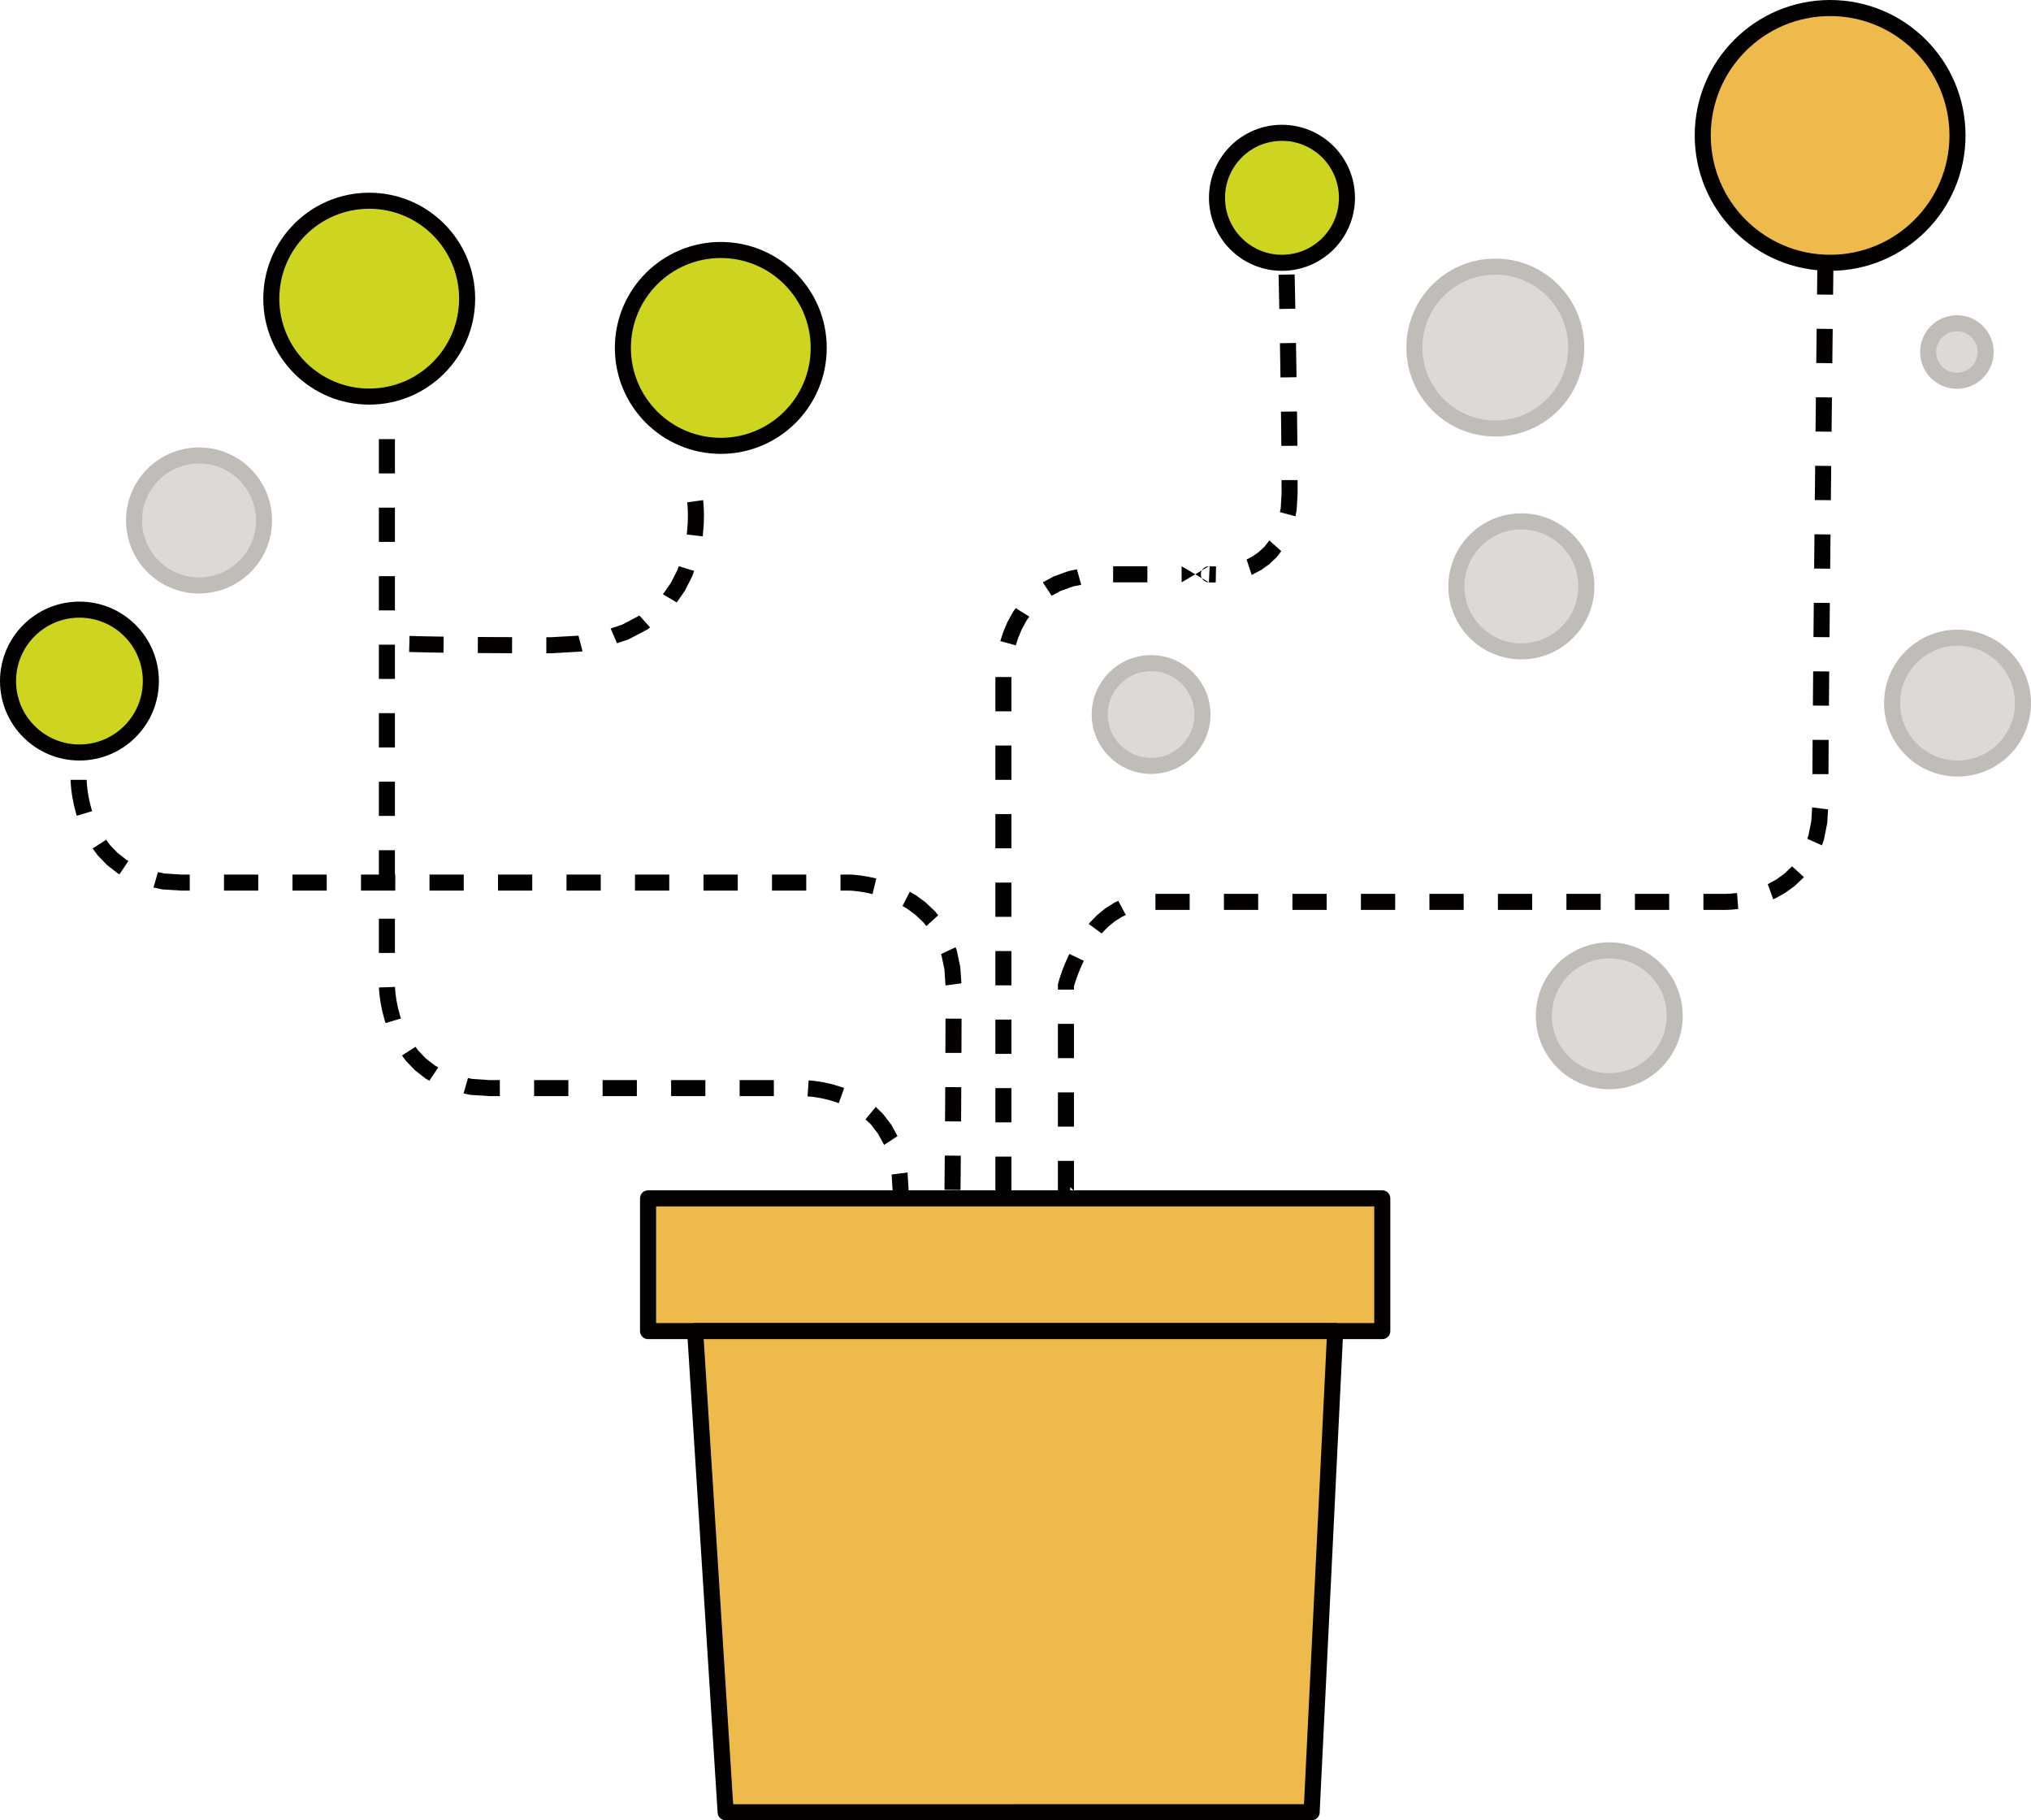 ﻿<?xml version="1.0" encoding="utf-8"?>
<!DOCTYPE svg PUBLIC "-//W3C//DTD SVG 1.1//EN" "http://www.w3.org/Graphics/SVG/1.1/DTD/svg11.dtd">
<svg xmlns="http://www.w3.org/2000/svg" xmlns:xlink="http://www.w3.org/1999/xlink" version="1.1" baseProfile="full" width="632.527" height="566.836" viewBox="0 0 632.53 566.84" enable-background="new 0 0 632.53 566.84" xml:space="preserve">
	<g>
		<rect x="201.827" y="373.168" fill="#EEBA4C" fill-opacity="1" stroke-width="5" stroke-linejoin="round" stroke="#020100" stroke-opacity="1" width="228.667" height="41.333"/>
		<path fill="#EEBA4C" fill-opacity="1" stroke-width="5" stroke-linejoin="round" stroke="#020100" stroke-opacity="1" d="M 216.494,414.502L 415.825,414.502L 408.494,564.328L 225.988,564.336L 216.494,414.502 Z "/>
		<path fill="#EEBA4C" fill-opacity="1" stroke-width="5" stroke-linejoin="round" stroke="#020100" stroke-opacity="1" d="M 569.97,2.5C 591.877,2.5 609.637,20.259 609.637,42.167C 609.637,64.075 591.877,81.835 569.97,81.835C 548.062,81.835 530.302,64.075 530.302,42.167C 530.302,20.259 548.062,2.5 569.97,2.5 Z "/>
		<path fill="#DBDAD6" fill-opacity="1" stroke-width="5" stroke-linejoin="round" stroke="#C0BDB8" stroke-opacity="1" d="M 473.811,162.359C 484.989,162.359 494.05,171.419 494.05,182.597C 494.05,193.774 484.989,202.835 473.811,202.835C 462.634,202.835 453.573,193.774 453.573,182.597C 453.573,171.419 462.634,162.359 473.811,162.359 Z "/>
		<path fill="#CDD520" fill-opacity="1" stroke-width="5" stroke-linejoin="round" stroke="#020100" stroke-opacity="1" d="M 399.256,41.359C 410.433,41.359 419.494,50.419 419.494,61.597C 419.494,72.774 410.433,81.835 399.256,81.835C 388.079,81.835 379.018,72.774 379.018,61.597C 379.018,50.419 388.078,41.359 399.256,41.359 Z "/>
		<ellipse fill="#DBDAD6" fill-opacity="1" stroke-width="5" stroke-linejoin="round" stroke="#C0BDB8" stroke-opacity="1" cx="61.984" cy="162.073" rx="20.238" ry="20.238"/>
		<path fill="#CDD520" fill-opacity="1" stroke-width="5" stroke-linejoin="round" stroke="#020100" stroke-opacity="1" d="M 114.988,62.509C 131.83,62.509 145.482,76.162 145.482,93.003C 145.482,109.844 131.83,123.497 114.988,123.497C 98.147,123.497 84.494,109.844 84.494,93.003C 84.494,76.162 98.147,62.509 114.988,62.509 Z "/>
		<path fill="#CDD520" fill-opacity="1" stroke-width="5" stroke-linejoin="round" stroke="#020100" stroke-opacity="1" d="M 224.484,77.846C 241.326,77.846 254.978,91.499 254.978,108.341C 254.978,125.182 241.325,138.835 224.484,138.835C 207.642,138.835 193.99,125.182 193.99,108.341C 193.99,91.499 207.642,77.846 224.484,77.846 Z "/>
		<path fill="#CDD520" fill-opacity="1" stroke-width="5" stroke-linejoin="round" stroke="#020100" stroke-opacity="1" d="M 24.742,189.841C 37.026,189.841 46.984,199.799 46.984,212.083C 46.984,224.366 37.026,234.325 24.742,234.325C 12.458,234.325 2.5,224.366 2.5,212.083C 2.5,199.799 12.458,189.841 24.742,189.841 Z "/>
		<path fill="#DBDAD6" fill-opacity="1" stroke-width="5" stroke-linejoin="round" stroke="#C0BDB8" stroke-opacity="1" d="M 358.494,206.501C 367.331,206.501 374.494,213.665 374.494,222.502C 374.494,231.338 367.331,238.502 358.494,238.502C 349.658,238.502 342.494,231.338 342.494,222.502C 342.494,213.665 349.657,206.501 358.494,206.501 Z "/>
		<path fill="#DBDAD6" fill-opacity="1" stroke-width="5" stroke-linejoin="round" stroke="#C0BDB8" stroke-opacity="1" d="M 501.194,295.949C 512.447,295.949 521.569,305.071 521.569,316.324C 521.569,327.577 512.447,336.699 501.194,336.699C 489.941,336.699 480.819,327.577 480.819,316.324C 480.819,305.071 489.941,295.949 501.194,295.949 Z "/>
		<path fill="#DBDAD6" fill-opacity="1" stroke-width="5" stroke-linejoin="round" stroke="#C0BDB8" stroke-opacity="1" d="M 609.652,198.574C 620.905,198.574 630.027,207.696 630.027,218.949C 630.027,230.202 620.905,239.324 609.652,239.324C 598.399,239.324 589.277,230.202 589.277,218.949C 589.277,207.696 598.399,198.574 609.652,198.574 Z "/>
		<ellipse fill="#DBDAD6" fill-opacity="1" stroke-width="5" stroke-linejoin="round" stroke="#C0BDB8" stroke-opacity="1" cx="609.453" cy="109.616" rx="8.958" ry="8.958"/>
		<path fill="#DBDAD6" fill-opacity="1" stroke-width="5" stroke-linejoin="round" stroke="#C0BDB8" stroke-opacity="1" d="M 465.697,83.027C 479.616,83.027 490.899,94.311 490.899,108.23C 490.899,122.149 479.616,133.432 465.697,133.432C 451.778,133.432 440.494,122.149 440.494,108.23C 440.494,94.311 451.778,83.027 465.697,83.027 Z "/>
		<path fill="#020100" fill-opacity="1" stroke-linejoin="round" d="M 122.994,158.083L 122.994,168.749L 117.994,168.749L 117.994,158.083L 122.994,158.083 Z M 122.994,179.416L 122.994,190.083L 117.994,190.083L 117.994,179.416L 122.994,179.416 Z M 122.994,200.749L 122.994,211.416L 117.994,211.416L 117.994,200.749L 122.994,200.749 Z M 122.994,222.083L 122.994,232.749L 117.994,232.749L 117.994,222.083L 122.994,222.083 Z M 122.994,243.416L 122.994,254.083L 117.994,254.083L 117.994,243.416L 122.994,243.416 Z M 122.994,264.749L 122.994,275.416L 117.994,275.416L 117.994,264.749L 122.994,264.749 Z M 122.994,286.083L 122.994,296.749L 117.994,296.749L 117.994,286.083L 122.994,286.083 Z M 123.012,307.332L 123.05,308.032L 123.189,309.501L 123.46,311.424L 123.909,313.703L 124.576,316.241L 124.886,317.145L 120.097,318.582L 119.787,317.678L 119.033,314.811L 118.528,312.246L 118.221,310.074L 118.063,308.388L 118.015,307.499L 123.012,307.332 Z M 129.398,325.976L 130.227,327.109L 132.574,329.563L 135.381,331.755L 136.497,332.378L 133.723,336.538L 132.607,335.915L 129.211,333.263L 126.386,330.31L 125.192,328.68L 129.398,325.976 Z M 145.745,335.7L 147.192,335.997L 152.494,336.335L 155.675,336.335L 155.675,341.335L 152.494,341.335L 146.531,340.953L 144.371,340.508L 145.745,335.7 Z M 166.342,336.335L 177.009,336.335L 177.009,341.335L 166.342,341.335L 166.342,336.335 Z M 187.675,336.335L 198.342,336.335L 198.342,341.335L 187.675,341.335L 187.675,336.335 Z M 209.009,336.335L 219.675,336.335L 219.675,341.335L 209.009,341.335L 209.009,336.335 Z M 230.342,336.335L 241.009,336.335L 241.009,341.335L 230.342,341.335L 230.342,336.335 Z M 251.842,336.425L 253.796,336.611L 256.372,337.006L 259.253,337.65L 262.348,338.602L 262.896,338.828L 261.219,343.539L 260.671,343.313L 257.985,342.486L 255.46,341.922L 253.192,341.574L 251.504,341.414L 251.842,336.425 Z M 272.736,344.702L 274.926,346.792L 277.585,350.238L 279.521,353.784L 275.338,356.523L 273.403,352.977L 271.218,350.146L 269.556,348.56L 272.736,344.702 Z M 282.645,365.103L 282.994,370.835L 277.994,370.835L 277.685,365.734L 282.645,365.103 Z M 122.994,136.749L 122.994,147.416L 117.994,147.416L 117.994,136.749L 122.994,136.749 Z "/>
		<path fill="#020100" fill-opacity="1" stroke-linejoin="round" d="M 33.054,261.508L 34.227,263.109L 36.574,265.563L 39.381,267.755L 39.989,268.094L 37.216,272.255L 36.607,271.915L 33.211,269.263L 30.386,266.31L 28.848,264.211L 33.054,261.508 Z M 49.176,271.583L 51.192,271.997L 56.494,272.335L 59.094,272.335L 59.094,277.335L 56.494,277.335L 50.531,276.953L 47.802,276.39L 49.176,271.583 Z M 69.761,272.335L 80.428,272.335L 80.428,277.335L 69.761,277.335L 69.761,272.335 Z M 91.094,272.335L 101.761,272.335L 101.761,277.335L 91.094,277.335L 91.094,272.335 Z M 112.428,272.335L 123.094,272.335L 123.094,277.335L 112.428,277.335L 112.428,272.335 Z M 133.761,272.335L 144.428,272.335L 144.428,277.335L 133.761,277.335L 133.761,272.335 Z M 155.094,272.335L 165.761,272.335L 165.761,277.335L 155.094,277.335L 155.094,272.335 Z M 176.428,272.335L 187.094,272.335L 187.094,277.335L 176.428,277.335L 176.428,272.335 Z M 197.761,272.335L 208.428,272.335L 208.428,277.335L 197.761,277.335L 197.761,272.335 Z M 219.094,272.335L 229.761,272.335L 229.761,277.335L 219.094,277.335L 219.094,272.335 Z M 240.428,272.335L 251.094,272.335L 251.094,277.335L 240.428,277.335L 240.428,272.335 Z M 261.761,272.335L 264.639,272.335L 264.645,272.335L 264.651,272.335L 264.656,272.335L 264.662,272.335L 264.668,272.335L 264.673,272.335L 264.679,272.335L 264.684,272.335L 265.129,272.352L 266.248,272.431L 267.949,272.619L 270.139,272.963L 272.725,273.509L 272.915,273.561L 271.743,278.422L 271.553,278.37L 269.245,277.882L 267.298,277.577L 265.809,277.412L 264.876,277.346L 264.594,277.334L 264.639,277.335L 261.761,277.335L 261.761,272.335 Z M 283.345,277.677L 285.184,278.736L 288.347,281.068L 291.323,283.918L 292.185,285.017L 288.488,288.384L 287.626,287.284L 285.14,284.904L 282.461,282.929L 281.077,282.133L 283.345,277.677 Z M 297.615,294.975L 297.986,295.969L 299.089,301.239L 299.411,306.203L 294.456,306.875L 294.134,301.91L 293.184,297.36L 293.083,297.088L 297.615,294.975 Z M 299.463,317.208L 299.46,319.027L 299.443,324.844L 299.432,327.879L 294.432,327.863L 294.443,324.827L 294.46,319.016L 294.463,317.201L 299.463,317.208 Z M 299.383,338.55L 299.368,341.281L 299.338,346.267L 299.318,349.22L 294.318,349.188L 294.338,346.235L 294.368,341.253L 294.383,338.525L 299.383,338.55 Z M 299.238,359.891L 299.217,362.486L 299.192,365.375L 299.17,367.704L 299.154,369.426L 299.143,370.494L 299.142,370.562L 294.142,370.511L 294.143,370.444L 294.154,369.377L 294.17,367.657L 294.192,365.33L 294.217,362.443L 294.239,359.85L 299.238,359.891 Z M 26.994,242.835L 27,243.111L 27.05,244.032L 27.189,245.501L 27.46,247.424L 27.909,249.703L 28.576,252.241L 28.698,252.595L 23.909,254.032L 23.787,253.678L 23.033,250.811L 22.528,248.246L 22.221,246.074L 22.063,244.388L 22.003,243.278L 21.994,242.835L 26.994,242.835 Z "/>
		<path fill="#020100" fill-opacity="1" stroke-linejoin="round" d="M 216.182,177.777L 215.557,179.495L 213.29,183.964L 210.763,187.602L 206.461,185.053L 208.988,181.416L 210.963,177.521L 211.397,176.328L 216.182,177.777 Z M 202.459,195.37L 201.587,196.031L 195.776,199.087L 192.157,200.315L 190.186,195.72L 193.805,194.492L 198.902,191.813L 199.119,191.649L 202.459,195.37 Z M 181.422,202.806L 180.884,202.907L 171.655,203.428L 170.145,203.426L 170.145,198.426L 171.655,198.428L 180.294,197.942L 180.166,197.967L 181.422,202.806 Z M 159.473,203.408L 154.756,203.392L 148.8,203.356L 148.823,198.356L 154.779,198.392L 159.484,198.408L 159.473,203.408 Z M 138.118,203.246L 137.081,203.233L 132.935,203.162L 129.536,203.086L 127.418,203.024L 127.545,198.026L 129.663,198.087L 133.034,198.163L 137.156,198.234L 138.173,198.247L 138.118,203.246 Z M 218.97,155.74L 219.04,156.336L 219.161,157.867L 219.24,160.203L 219.18,163.218L 218.882,166.782L 218.843,167.024L 213.878,166.437L 213.916,166.194L 214.186,162.972L 214.24,160.25L 214.17,158.164L 214.066,156.848L 214.019,156.437L 218.97,155.74 Z "/>
		<path fill="#020100" fill-opacity="1" stroke-linejoin="round" d="M 309.994,349.501L 309.994,338.835L 314.994,338.835L 314.994,349.501L 309.994,349.501 Z M 309.994,328.168L 309.994,317.501L 314.994,317.501L 314.994,328.168L 309.994,328.168 Z M 309.994,306.835L 309.994,296.168L 314.994,296.168L 314.994,306.835L 309.994,306.835 Z M 309.994,285.501L 309.994,274.835L 314.994,274.835L 314.994,285.501L 309.994,285.501 Z M 309.994,264.168L 309.994,253.501L 314.994,253.501L 314.994,264.168L 309.994,264.168 Z M 309.994,242.835L 309.994,232.168L 314.994,232.168L 314.994,242.835L 309.994,242.835 Z M 309.994,221.501L 309.994,210.835L 314.994,210.835L 314.994,221.501L 309.994,221.501 Z M 311.538,199.653L 312.386,196.966L 313.731,193.755L 315.509,190.521L 316.339,189.37L 320.574,192.029L 319.744,193.179L 318.241,195.914L 317.086,198.672L 316.365,200.958L 311.538,199.653 Z M 324.774,181.348L 328.127,179.509L 332.874,177.801L 335.398,177.298L 336.734,182.116L 334.211,182.619L 330.183,184.067L 327.52,185.527L 324.774,181.348 Z M 346.671,176.335L 357.338,176.335L 357.338,181.335L 346.671,181.335L 346.671,176.335 Z M 368.004,176.335L 376.494,181.335L 376.739,176.347L 376.931,176.361L 377.624,176.388L 378.72,176.383L 378.619,181.382L 377.524,181.387L 376.622,181.351L 376.249,181.323L 375.781,181.237L 375.339,181.06L 374.941,180.801L 374.601,180.468L 374.321,180.083L 374.123,179.65L 374.013,179.188L 373.997,178.712L 374.06,178.24L 374.215,177.791L 374.454,177.38L 374.77,177.024L 375.141,176.726L 375.563,176.507L 376.02,176.375L 376.494,176.335L 368.004,181.335L 368.004,176.335 Z M 388.248,174.26L 388.035,174.343L 390.108,173.254L 392.095,171.851L 393.943,170.092L 395.322,168.287L 399.036,171.634L 397.657,173.439L 395.258,175.723L 392.704,177.527L 390.089,178.901L 389.809,179.01L 388.248,174.26 Z M 398.627,159.485L 398.866,158.227L 399.13,153.699L 399.121,149.5L 404.121,149.5L 404.13,153.699L 403.829,158.837L 403.457,160.775L 398.627,159.485 Z M 399.054,138.851L 399.038,136.929L 398.975,131.006L 398.94,128.197L 403.939,128.138L 403.975,130.948L 404.038,136.882L 404.054,138.816L 399.054,138.851 Z M 398.791,117.539L 398.727,113.449L 398.635,107.955L 398.616,106.88L 403.615,106.793L 403.634,107.868L 403.726,113.368L 403.79,117.465L 398.791,117.539 Z M 398.418,96.22L 398.37,93.759L 398.295,90.076L 398.231,87.061L 398.199,85.561L 403.198,85.454L 403.23,86.955L 403.293,89.972L 403.369,93.659L 403.417,96.124L 398.418,96.22 Z M 309.994,370.835L 309.994,360.168L 314.994,360.168L 314.994,370.835L 309.994,370.835 Z "/>
		<path fill="#020100" fill-opacity="1" stroke-linejoin="round" d="M 329.473,350.835L 329.473,340.168L 334.473,340.168L 334.473,350.835L 329.473,350.835 Z M 329.473,329.501L 329.473,318.835L 334.473,318.835L 334.473,329.501L 329.473,329.501 Z M 329.473,308.168L 329.473,306.831L 329.474,306.755L 329.477,306.678L 329.483,306.602L 329.491,306.525L 329.502,306.449L 329.515,306.374L 329.53,306.299L 329.547,306.224L 329.64,305.876L 329.898,304.988L 330.332,303.635L 330.953,301.892L 331.772,299.834L 332.8,297.535L 333.043,297.057L 337.559,299.203L 337.316,299.682L 336.38,301.773L 335.634,303.649L 335.071,305.231L 334.682,306.441L 334.461,307.203L 334.398,307.438L 334.473,306.831L 334.473,308.168L 329.473,308.168 Z M 339.056,287.718L 339.295,287.42L 341.597,285.041L 344.21,282.882L 347.151,281.036L 348.281,280.541L 350.634,284.952L 349.504,285.448L 347.151,286.926L 345.003,288.701L 343.057,290.713L 343.09,290.672L 339.056,287.718 Z M 359.843,278.343L 370.509,278.343L 370.509,283.343L 359.843,283.343L 359.843,278.343 Z M 381.176,278.343L 391.843,278.343L 391.843,283.343L 381.176,283.343L 381.176,278.343 Z M 402.509,278.343L 413.176,278.343L 413.176,283.343L 402.509,283.343L 402.509,278.343 Z M 423.843,278.343L 434.509,278.343L 434.509,283.343L 423.843,283.343L 423.843,278.343 Z M 445.176,278.343L 455.843,278.343L 455.843,283.343L 445.176,283.343L 445.176,278.343 Z M 466.509,278.343L 477.176,278.343L 477.176,283.343L 466.509,283.343L 466.509,278.343 Z M 487.843,278.343L 498.509,278.343L 498.509,283.343L 487.843,283.343L 487.843,278.343 Z M 509.176,278.343L 519.842,278.343L 519.842,283.343L 509.176,283.343L 509.176,278.343 Z M 530.509,278.343L 536.523,278.343L 536.537,278.343L 536.551,278.344L 536.564,278.344L 536.578,278.344L 536.591,278.344L 536.605,278.344L 536.618,278.345L 536.632,278.345L 536.886,278.35L 537.752,278.339L 539.137,278.263L 540.972,278.072L 541.356,283.058L 539.521,283.248L 537.908,283.337L 536.844,283.35L 536.415,283.341L 536.523,283.343L 530.509,283.343L 530.509,278.343 Z M 550.537,275.327L 550.647,275.281L 553.233,273.861L 555.716,272.072L 558.023,269.868L 558.103,269.766L 561.809,273.122L 561.73,273.225L 558.901,275.926L 555.89,278.096L 552.805,279.792L 552.241,280.028L 550.537,275.327 Z M 562.855,261.183L 563.213,260.185L 564.107,255.688L 564.37,251.414L 569.329,252.051L 569.067,256.326L 568.031,261.52L 567.413,263.239L 562.855,261.183 Z M 564.457,241.058L 564.467,238.954L 564.496,234.113L 564.521,230.386L 569.521,230.417L 569.496,234.144L 569.467,238.981L 569.457,241.079L 564.457,241.058 Z M 564.601,219.716L 564.621,217.16L 564.674,210.846L 564.689,209.048L 569.689,209.09L 569.673,210.888L 569.621,217.201L 569.601,219.754L 564.601,219.716 Z M 564.784,198.381L 564.792,197.486L 564.857,190.528L 564.884,187.713L 569.883,187.76L 569.856,190.575L 569.792,197.531L 569.784,198.425L 564.784,198.381 Z M 564.987,177.046L 564.994,176.275L 565.066,169.069L 565.093,166.379L 570.093,166.429L 570.065,169.119L 569.994,176.324L 569.986,177.094L 564.987,177.046 Z M 565.202,155.713L 565.212,154.715L 565.285,147.655L 565.312,145.046L 570.312,145.098L 570.285,147.707L 570.211,154.766L 570.201,155.763L 565.202,155.713 Z M 565.425,134.38L 565.429,133.991L 565.499,127.474L 565.54,123.713L 570.54,123.767L 570.499,127.528L 570.429,134.044L 570.425,134.432L 565.425,134.38 Z M 565.656,113.047L 565.693,109.712L 565.75,104.534L 565.774,102.38L 570.773,102.436L 570.75,104.589L 570.692,109.767L 570.656,113.101L 565.656,113.047 Z M 565.893,91.714L 565.927,88.707L 565.956,86.191L 565.977,84.34L 565.99,83.197L 565.994,82.806L 570.994,82.864L 570.99,83.254L 570.977,84.397L 570.956,86.248L 570.927,88.763L 570.893,91.77L 565.893,91.714 Z M 333.306,373.335L 331.973,373.335L 331.728,373.323L 331.485,373.287L 331.247,373.228L 331.016,373.145L 330.794,373.04L 330.584,372.914L 330.387,372.768L 330.205,372.603L 330.04,372.421L 329.894,372.224L 329.768,372.013L 329.663,371.792L 329.58,371.561L 329.52,371.323L 329.484,371.08L 329.473,370.835L 329.473,361.501L 334.473,361.501L 334.473,370.835L 331.973,368.335L 333.306,368.335L 333.306,373.335 Z "/>
	</g>
</svg>
